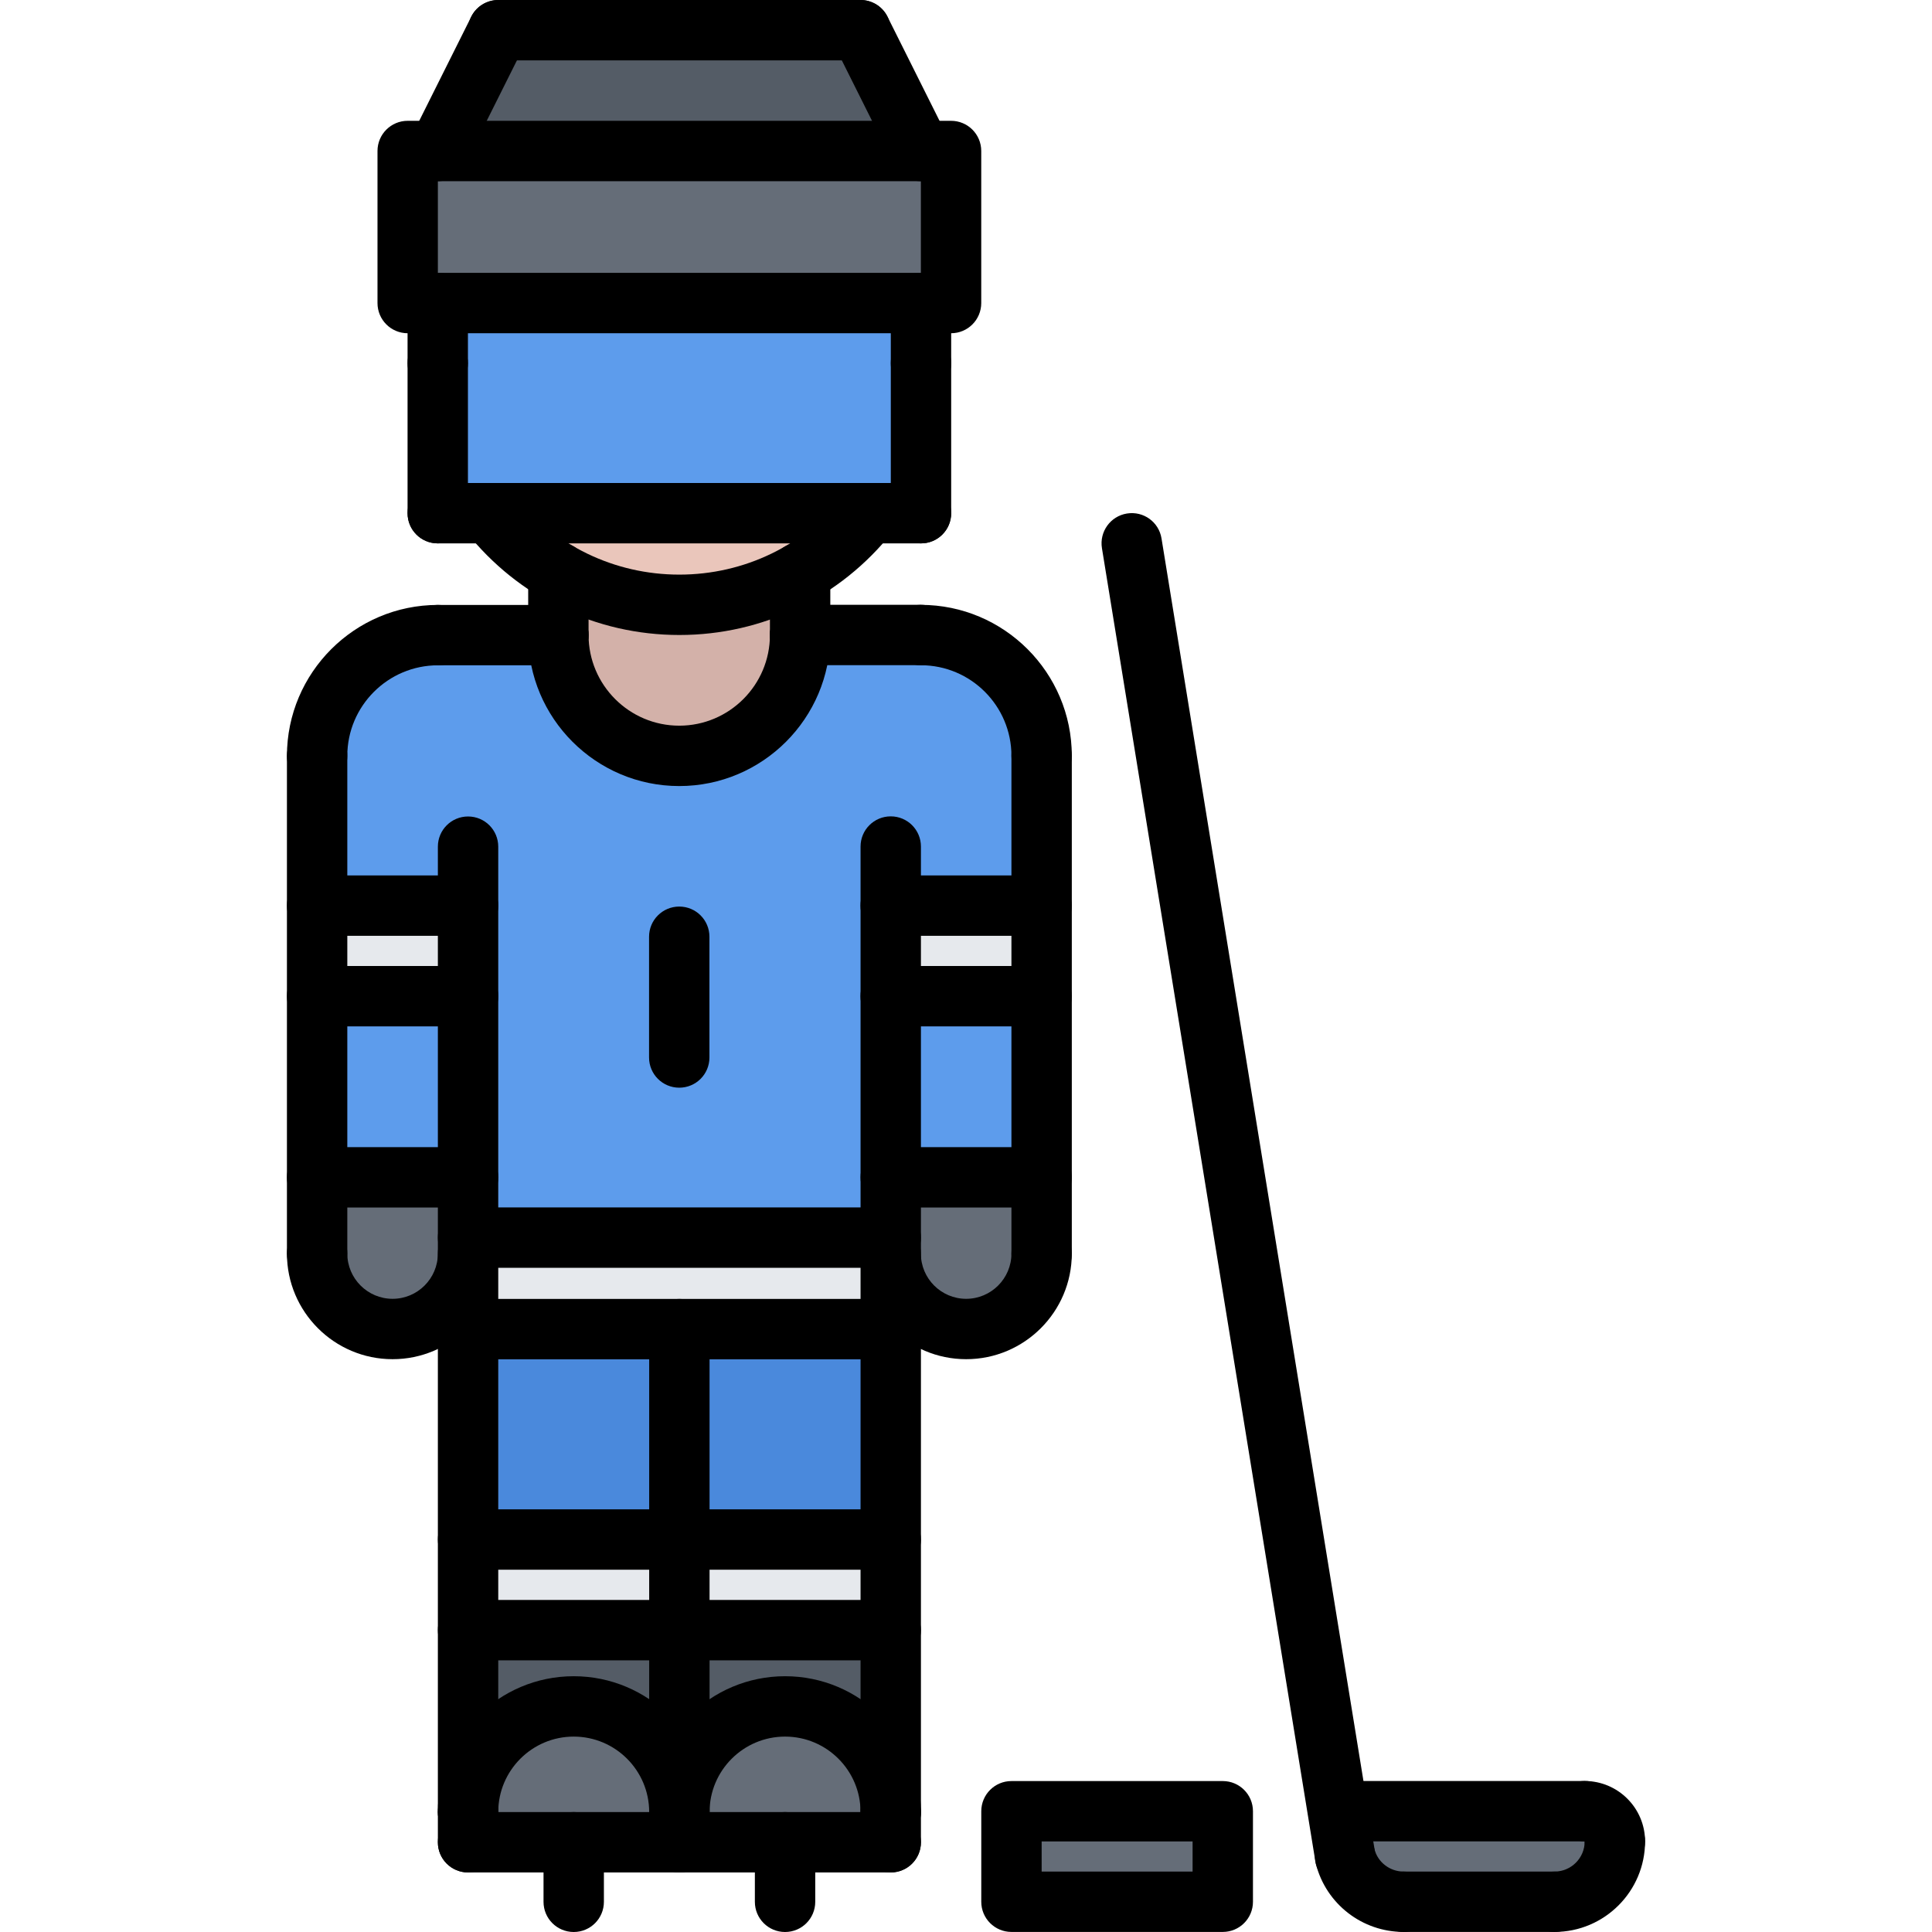 <svg id="icons" enable-background="new 0 0 64 64" height="512" viewBox="0 0 64 64" width="512" xmlns="http://www.w3.org/2000/svg"><g><g><path d="m15.505 51h7v3h-7z" fill="#e6e9ed"/></g><g><path d="m15.505 54h7v6.03c0-1.94-1.57-3.5-3.5-3.5-1.939 0-3.5 1.56-3.5 3.5z" fill="#545c66"/></g><g><path d="m33.505 60h7v3h-7z" fill="#656d78"/></g><g><path d="m15.505 44.03h7v6.97h-7z" fill="#4a89dc"/></g><g><path d="m22.505 44.03h7v6.97h-7z" fill="#4a89dc"/></g><g><path d="m22.505 51h7v3h-7z" fill="#e6e9ed"/></g><g><path d="m22.505 60.03v1h-3.5-3.5v-1c0-1.94 1.561-3.5 3.5-3.5 1.93 0 3.5 1.56 3.5 3.5z" fill="#656d78"/></g><g><path d="m52.495 60c.55 0 1 .45 1 1 0 1.1-.9 2-2 2h-5c-.94 0-1.72-.64-1.94-1.5l-.24-1.5h.01z" fill="#656d78"/></g><g><path d="m22.505 54h7v6.03c0-1.94-1.57-3.5-3.5-3.5-1.939 0-3.5 1.56-3.5 3.5z" fill="#545c66"/></g><g><path d="m29.505 60.03v1h-3.5-3.5v-1c0-1.94 1.561-3.5 3.5-3.5 1.93 0 3.5 1.56 3.5 3.5z" fill="#656d78"/></g><g><path d="m31.505 5v5.04h-1-16.01-.99v-5.04h1 16z" fill="#656d78"/></g><g><path d="m28.505 1 2 4h-16l2-4z" fill="#545c66"/></g><g><path d="m29.505 30h5v3h-5z" fill="#e6e9ed"/></g><g><path d="m10.505 33h5v6h-5z" fill="#5d9cec"/></g><g><path d="m29.505 39h5v2.53c0 1.38-1.12 2.5-2.5 2.5-1.39 0-2.5-1.12-2.5-2.5v-.53z" fill="#656d78"/></g><g><path d="m16.225 17h12.551c-.631.79-1.4 1.46-2.28 1.96-1.17.69-2.54 1.08-3.99 1.08-1.46 0-2.83-.39-4.01-1.08-.871-.5-1.642-1.17-2.271-1.96z" fill="#eac6bb"/></g><g><path d="m30.505 12.03v4.97h-1.73-12.55-1.73v-4.97-1.99h16.01z" fill="#5d9cec"/></g><g><path d="m10.505 30h5v3h-5z" fill="#e6e9ed"/></g><g><path d="m15.505 30h-5v-4.96c0-2.21 1.78-4 4-4h3.99c0 2.21 1.79 4 4 4s4.01-1.79 4.01-4h4c2.21 0 4 1.79 4 4v4.96h-5v3 6 2h-14v-2-6z" fill="#5d9cec"/></g><g><path d="m15.505 41.53c0 1.38-1.12 2.5-2.5 2.5-1.39 0-2.5-1.12-2.5-2.5v-2.53h5v2z" fill="#656d78"/></g><g><path d="m26.505 18.97v2.07c0 2.21-1.8 4-4.01 4s-4-1.79-4-4v-2.08c1.18.69 2.55 1.08 4.01 1.08 1.45 0 2.82-.39 3.99-1.08z" fill="#d3b1a9"/></g><g><path d="m29.505 33h5v6h-5z" fill="#5d9cec"/></g><g><path d="m29.505 41.53v2.5h-7-7v-2.5-.53h14z" fill="#e6e9ed"/></g></g><g><g><path d="m10.505 26.041c-.553 0-1-.447-1-1 0-2.758 2.244-5.002 5.002-5.002.553 0 1 .447 1 1s-.447 1-1 1c-1.655 0-3.002 1.347-3.002 3.002 0 .553-.447 1-1 1z"/></g><g><path d="m34.505 26.037c-.553 0-1-.447-1-1 0-1.654-1.346-3-3-3-.553 0-1-.447-1-1s.447-1 1-1c2.757 0 5 2.243 5 5 0 .553-.447 1-1 1z"/></g><g><path d="m26.505 22.035c-.553 0-1-.447-1-1v-2.068c0-.553.447-1 1-1s1 .447 1 1v2.068c0 .553-.447 1-1 1z"/></g><g><path d="m18.497 22.035c-.553 0-1-.447-1-1v-2.072c0-.553.447-1 1-1s1 .447 1 1v2.072c0 .553-.447 1-1 1z"/></g><g><path d="m18.497 22.039h-3.99c-.553 0-1-.447-1-1s.447-1 1-1h3.99c.553 0 1 .447 1 1s-.447 1-1 1z"/></g><g><path d="m30.505 22.035h-4c-.553 0-1-.447-1-1s.447-1 1-1h4c.553 0 1 .447 1 1s-.447 1-1 1z"/></g><g><path d="m22.501 26.039c-2.759 0-5.004-2.245-5.004-5.004 0-.553.447-1 1-1s1 .447 1 1c0 1.656 1.348 3.004 3.004 3.004s3.004-1.348 3.004-3.004c0-.553.447-1 1-1s1 .447 1 1c0 2.759-2.245 5.004-5.004 5.004z"/></g><g><path d="m10.505 42.525c-.553 0-1-.447-1-1v-16.484c0-.553.447-1 1-1s1 .447 1 1v16.484c0 .553-.447 1-1 1z"/></g><g><path d="m34.505 42.525c-.553 0-1-.447-1-1v-16.488c0-.553.447-1 1-1s1 .447 1 1v16.488c0 .553-.447 1-1 1z"/></g><g><g><path d="m15.505 61.027c-.553 0-1-.447-1-1v-31.98c0-.553.447-1 1-1s1 .447 1 1v31.98c0 .553-.447 1-1 1z"/></g><g><path d="m29.507 61.027c-.553 0-1-.447-1-1v-31.984c0-.553.447-1 1-1s1 .447 1 1v31.984c0 .553-.447 1-1 1z"/></g></g><g><path d="m22.505 62.027c-.553 0-1-.447-1-1v-16.998c0-.553.447-1 1-1s1 .447 1 1v16.998c0 .553-.447 1-1 1z"/></g><g><path d="m13.005 45.025c-1.93 0-3.5-1.57-3.5-3.5 0-.553.447-1 1-1s1 .447 1 1c0 .827.673 1.5 1.5 1.5s1.5-.673 1.5-1.5c0-.553.447-1 1-1s1 .447 1 1c0 1.93-1.57 3.5-3.5 3.5z"/></g><g><path d="m32.005 45.025c-1.93 0-3.5-1.57-3.5-3.5 0-.553.447-1 1-1s1 .447 1 1c0 .827.673 1.5 1.5 1.5s1.5-.673 1.5-1.5c0-.553.447-1 1-1s1 .447 1 1c0 1.93-1.57 3.5-3.5 3.5z"/></g><g><path d="m22.505 61.027c-.553 0-1-.447-1-1 0-1.379-1.121-2.5-2.5-2.5s-2.5 1.121-2.5 2.5c0 .553-.447 1-1 1s-1-.447-1-1c0-2.481 2.019-4.5 4.5-4.5s4.5 2.019 4.5 4.5c0 .553-.447 1-1 1z"/></g><g><path d="m15.505 62.027c-.553 0-1-.447-1-1v-1c0-.553.447-1 1-1s1 .447 1 1v1c0 .553-.447 1-1 1z"/></g><g><path d="m22.505 62.027h-7c-.553 0-1-.447-1-1s.447-1 1-1h7c.553 0 1 .447 1 1s-.447 1-1 1z"/></g><g><path d="m29.507 61.027c-.553 0-1-.447-1-1 0-1.379-1.121-2.5-2.5-2.5-1.38 0-2.502 1.121-2.502 2.5 0 .553-.447 1-1 1s-1-.447-1-1c0-2.481 2.02-4.5 4.502-4.5 2.481 0 4.5 2.019 4.5 4.5 0 .553-.447 1-1 1z"/></g><g><path d="m29.507 62.027h-7.002c-.553 0-1-.447-1-1s.447-1 1-1h7.002c.553 0 1 .447 1 1s-.447 1-1 1z"/></g><g><path d="m29.507 62.027c-.553 0-1-.447-1-1v-1c0-.553.447-1 1-1s1 .447 1 1v1c0 .553-.447 1-1 1z"/></g><g><path d="m22.505 21.035c-2.766 0-5.339-1.244-7.059-3.414-.344-.433-.271-1.062.162-1.404.432-.346 1.062-.271 1.404.162 1.339 1.688 3.341 2.656 5.492 2.656s4.153-.968 5.492-2.656c.343-.433.972-.507 1.404-.162.433.343.506.972.162 1.404-1.718 2.17-4.291 3.414-7.057 3.414z"/></g><g><path d="m30.509 13.031c-.553 0-1-.447-1-1v-1.992c0-.553.447-1 1-1s1 .447 1 1v1.992c0 .553-.447 1-1 1z"/></g><g><path d="m14.501 13.031c-.553 0-1-.447-1-1v-1.992c0-.553.447-1 1-1s1 .447 1 1v1.992c0 .553-.447 1-1 1z"/></g><g><path d="m29.507 45.029h-14.002c-.553 0-1-.447-1-1s.447-1 1-1h14.002c.553 0 1 .447 1 1s-.447 1-1 1z"/></g><g><path d="m29.507 41.998h-14.002c-.553 0-1-.447-1-1s.447-1 1-1h14.002c.553 0 1 .447 1 1s-.447 1-1 1z"/></g><g><path d="m22.501 36.031c-.553 0-1-.447-1-1v-4c0-.553.447-1 1-1s1 .447 1 1v4c0 .553-.447 1-1 1z"/></g><g><path d="m29.507 51.998h-14.002c-.553 0-1-.447-1-1s.447-1 1-1h14.002c.553 0 1 .447 1 1s-.447 1-1 1z"/></g><g><path d="m19.005 64c-.553 0-1-.447-1-1v-1.973c0-.553.447-1 1-1s1 .447 1 1v1.973c0 .553-.447 1-1 1z"/></g><g><path d="m26.006 64c-.553 0-1-.447-1-1v-1.973c0-.553.447-1 1-1s1 .447 1 1v1.973c0 .553-.447 1-1 1z"/></g><g><path d="m31.505 11.039h-18c-.553 0-1-.447-1-1v-5.037c0-.553.447-1 1-1h18c.553 0 1 .447 1 1v5.037c0 .553-.447 1-1 1zm-17-2h16v-3.037h-16z"/></g><g><path d="m14.501 18c-.553 0-1-.447-1-1v-4.969c0-.553.447-1 1-1s1 .447 1 1v4.969c0 .553-.447 1-1 1z"/></g><g><path d="m30.509 18h-16.008c-.553 0-1-.447-1-1s.447-1 1-1h16.008c.553 0 1 .447 1 1s-.447 1-1 1z"/></g><g><path d="m30.509 18c-.553 0-1-.447-1-1v-4.969c0-.553.447-1 1-1s1 .447 1 1v4.969c0 .553-.447 1-1 1z"/></g><g><path d="m14.504 6.002c-.15 0-.303-.034-.446-.105-.494-.247-.694-.848-.447-1.342l2-4.002c.246-.494.849-.693 1.342-.447.494.247.694.848.447 1.342l-2 4.002c-.175.35-.529.552-.896.552z"/></g><g><path d="m30.506 6.002c-.367 0-.721-.202-.896-.553l-2-4.002c-.247-.494-.047-1.095.447-1.342.494-.246 1.096-.047 1.342.447l2 4.002c.247.494.047 1.095-.447 1.342-.143.072-.296.106-.446.106z"/></g><g><path d="m28.505 2h-12c-.553 0-1-.447-1-1s.447-1 1-1h12c.553 0 1 .447 1 1s-.447 1-1 1z"/></g><g><path d="m15.505 40h-5c-.553 0-1-.447-1-1s.447-1 1-1h5c.553 0 1 .447 1 1s-.447 1-1 1z"/></g><g><path d="m15.505 31h-5c-.553 0-1-.447-1-1s.447-1 1-1h5c.553 0 1 .447 1 1s-.447 1-1 1z"/></g><g><path d="m15.505 34h-5c-.553 0-1-.447-1-1s.447-1 1-1h5c.553 0 1 .447 1 1s-.447 1-1 1z"/></g><g><path d="m34.505 31h-5c-.553 0-1-.447-1-1s.447-1 1-1h5c.553 0 1 .447 1 1s-.447 1-1 1z"/></g><g><path d="m34.505 34h-5c-.553 0-1-.447-1-1s.447-1 1-1h5c.553 0 1 .447 1 1s-.447 1-1 1z"/></g><g><path d="m34.505 40h-4.998c-.553 0-1-.447-1-1s.447-1 1-1h4.998c.553 0 1 .447 1 1s-.447 1-1 1z"/></g><g><path d="m29.507 55h-14.002c-.553 0-1-.447-1-1s.447-1 1-1h14.002c.553 0 1 .447 1 1s-.447 1-1 1z"/></g><g><g><path d="m44.559 62.5c-.481 0-.906-.349-.986-.84l-7.07-43.502c-.088-.545.282-1.059.827-1.147.55-.089 1.06.282 1.147.827l7.07 43.502c.088.545-.282 1.059-.827 1.147-.054.009-.109.013-.161.013z"/></g><g><path d="m46.496 63.998c-1.371 0-2.565-.925-2.905-2.25-.137-.535.186-1.08.721-1.217.533-.138 1.079.185 1.217.721.112.439.511.746.968.746.553 0 1 .447 1 1s-.448 1-1.001 1z"/></g><g><path d="m51.495 63.998c-.553 0-1-.447-1-1s.447-1 1-1c.552 0 1-.448 1-1 0-.553.447-1 1-1s1 .447 1 1c0 1.654-1.346 3-3 3z"/></g><g><path d="m53.495 61.998c-.553 0-1-.447-1-1v-.002c-.553 0-1-.446-1-.999 0-.552.447-.999 1-.999 1.103 0 2 .897 2 2 0 .553-.447 1-1 1z"/></g><g><path d="m52.495 60.998h-8.162c-.553 0-1-.447-1-1s.447-1 1-1h8.162c.553 0 1 .447 1 1s-.447 1-1 1z"/></g><g><path d="m51.495 63.998h-4.999c-.553 0-1-.447-1-1s.447-1 1-1h4.999c.553 0 1 .447 1 1s-.447 1-1 1z"/></g></g><g><path d="m40.506 63.998h-7c-.553 0-1-.447-1-1v-2.998c0-.553.447-1 1-1h7c.553 0 1 .447 1 1v2.998c0 .553-.447 1-1 1zm-6-2h5v-.998h-5z"/></g></g></svg>